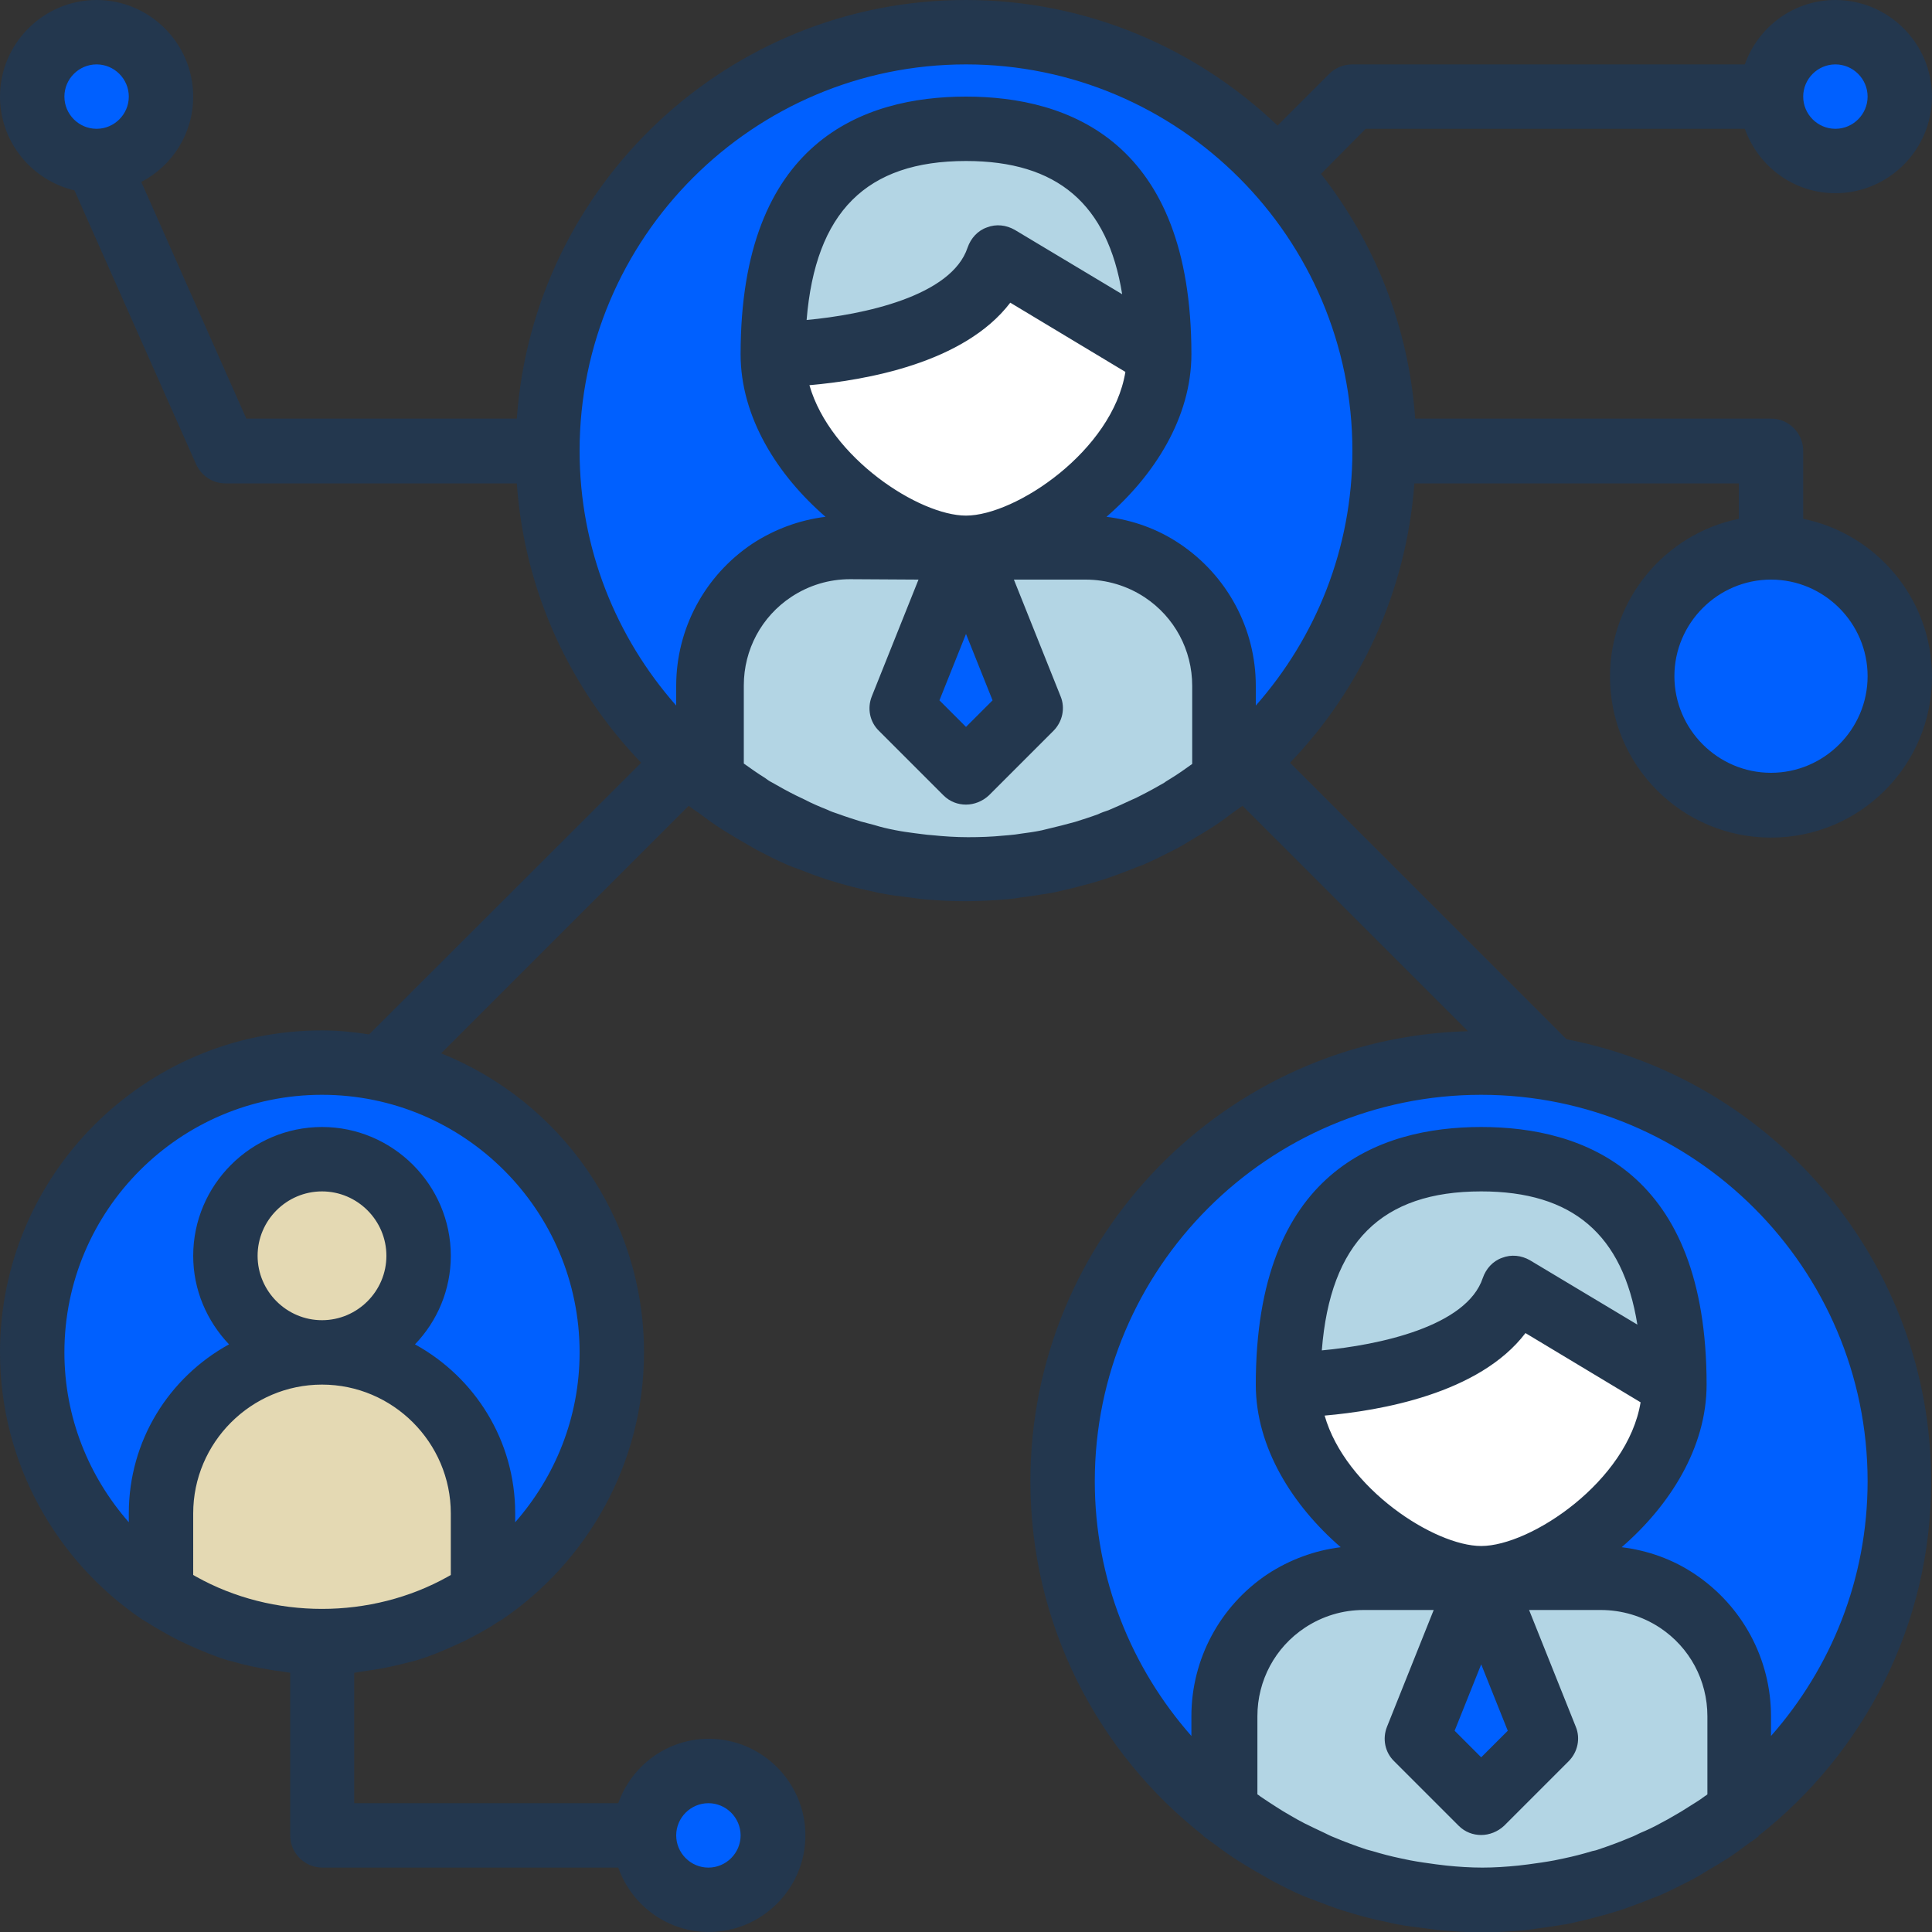 <?xml version="1.0" encoding="utf-8"?>
<!-- Generator: Adobe Illustrator 22.0.1, SVG Export Plug-In . SVG Version: 6.00 Build 0)  -->
<svg version="1.1" id="Capa_1" xmlns="http://www.w3.org/2000/svg" xmlns:xlink="http://www.w3.org/1999/xlink" x="0px" y="0px"
	 viewBox="0 0 480 480" style="enable-background:new 0 0 480 480;" xml:space="preserve">
<rect x="0" y="0" width="480" height="480" fill="#333333" stroke="none"/>
<style type="text/css">
	.st0{fill:#0060FF;}
	.st1{fill:#B3D5E4;}
	.st2{fill:#D45B5B;}
	.st3{fill:#FFFFFF;}
	.st4{fill:#E4D9B3;}
	.st5{fill:#23374E;}
</style>
<g>
	<path class="st0" d="M201.6,208.6c0.7,0.3,1.4,0.5,2.1,0.8c-0.1,0-0.2-0.1-0.4-0.2C202.8,209,202.2,208.8,201.6,208.6z"/>
	<path class="st0" d="M178,195.3c-0.1-0.1-0.2-0.2-0.3-0.2C177.8,195.2,177.9,195.3,178,195.3z"/>
	<path class="st0" d="M186,200.8c-0.3-0.2-0.6-0.3-0.9-0.5C185.5,200.4,185.7,200.6,186,200.8z"/>
	<path class="st0" d="M294.8,200.3c-0.3,0.2-0.6,0.3-0.9,0.5C294.3,200.6,294.5,200.4,294.8,200.3z"/>
	<path class="st0" d="M302.3,195.1c-0.1,0.1-0.2,0.2-0.3,0.2C302.1,195.3,302.2,195.2,302.3,195.1z"/>
	<path class="st0" d="M194.8,205.5c-0.6-0.3-1.1-0.5-1.7-0.8C193.7,205,194.2,205.3,194.8,205.5z"/>
	<path class="st0" d="M286.9,204.8c-0.5,0.3-1.1,0.5-1.7,0.8C285.8,205.3,286.3,205,286.9,204.8z"/>
	<path class="st0" d="M249.4,215.6c0.3,0,0.5,0,0.8-0.1c-0.1,0-0.3,0-0.4,0C249.7,215.5,249.6,215.5,249.4,215.6z"/>
	<path class="st0" d="M267.6,212.2c0.6-0.2,1.2-0.3,1.9-0.5c-0.4,0.1-0.8,0.2-1.2,0.3C268.1,212.1,267.8,212.1,267.6,212.2z"/>
	<path class="st0" d="M276.3,209.4c0.7-0.3,1.4-0.5,2.1-0.8c-0.6,0.2-1.2,0.4-1.8,0.6C276.5,209.3,276.4,209.3,276.3,209.4z"/>
	<path class="st0" d="M258.7,214.3c0.5-0.1,0.9-0.2,1.4-0.3c-0.3,0-0.5,0.1-0.8,0.1C259.1,214.2,258.9,214.2,258.7,214.3z"/>
	<path class="st0" d="M229.8,215.5c0.3,0,0.5,0,0.8,0.1c-0.1,0-0.3,0-0.4,0C230,215.5,229.9,215.5,229.8,215.5z"/>
	<path class="st0" d="M210.5,211.7c0.6,0.2,1.2,0.3,1.9,0.5c-0.2-0.1-0.5-0.1-0.7-0.2C211.3,211.9,210.9,211.8,210.5,211.7z"/>
	<path class="st0" d="M219.9,214c0.5,0.1,0.9,0.2,1.4,0.3c-0.2,0-0.4-0.1-0.6-0.1C220.4,214.1,220.2,214.1,219.9,214z"/>
	<path class="st0" d="M253.3,215c1.8-0.2,3.6-0.4,5.3-0.8c-1.4,0.3-2.8,0.4-4.2,0.6C254.1,214.9,253.7,215,253.3,215z"/>
	<path class="st0" d="M211.7,212c0.2,0.1,0.5,0.1,0.7,0.2c0.7,0.2,1.4,0.3,2,0.5C213.5,212.5,212.6,212.3,211.7,212z"/>
	<path class="st0" d="M254.5,214.9c1.4-0.2,2.8-0.3,4.2-0.6c0.2,0,0.4-0.1,0.6-0.1C257.7,214.4,256.1,214.7,254.5,214.9z"/>
	<path class="st0" d="M221.3,214.3c1.8,0.3,3.5,0.5,5.3,0.8c-0.4,0-0.8-0.1-1.1-0.2C224.1,214.7,222.7,214.5,221.3,214.3z"/>
	<path class="st0" d="M265.6,212.7c0.7-0.2,1.4-0.3,2-0.5c0.2-0.1,0.5-0.1,0.7-0.2C267.4,212.3,266.5,212.5,265.6,212.7z"/>
	<path class="st0" d="M240,216c3.2,0,6.3-0.2,9.4-0.4c0.1,0,0.3,0,0.4,0C246.6,215.8,243.3,216,240,216z"/>
	<path class="st0" d="M263.6,213.2c1.3-0.3,2.7-0.6,4-1c-0.7,0.2-1.4,0.3-2,0.5C264.9,212.9,264.3,213,263.6,213.2z"/>
	<path class="st0" d="M212.4,212.2c1.3,0.4,2.6,0.7,4,1c-0.7-0.2-1.3-0.3-2-0.5C213.7,212.5,213.1,212.4,212.4,212.2z"/>
	<path class="st0" d="M275.8,209.6c0.2-0.1,0.3-0.1,0.5-0.2c0.1,0,0.2-0.1,0.4-0.2C276.4,209.3,276.1,209.4,275.8,209.6z"/>
	<path class="st0" d="M197.9,207c-0.5-0.2-0.9-0.5-1.4-0.7C197,206.6,197.4,206.8,197.9,207z"/>
	<path class="st0" d="M273.1,210.5c1.1-0.4,2.1-0.7,3.1-1.1c-0.2,0.1-0.3,0.1-0.5,0.2C274.9,209.9,274,210.2,273.1,210.5z"/>
	<path class="st0" d="M230.6,215.6c3.1,0.3,6.3,0.4,9.4,0.4c-3.3,0-6.6-0.2-9.8-0.5C230.3,215.5,230.4,215.5,230.6,215.6z"/>
	<path class="st0" d="M283.5,206.4c-0.5,0.2-0.9,0.5-1.4,0.7C282.6,206.8,283,206.6,283.5,206.4z"/>
	<path class="st0" d="M220.7,214.1c0.2,0,0.4,0.1,0.6,0.1c1.4,0.3,2.8,0.4,4.2,0.6C223.9,214.7,222.3,214.4,220.7,214.1z"/>
	<path class="st0" d="M203.7,209.4c1,0.4,2.1,0.8,3.1,1.1c-0.9-0.3-1.7-0.6-2.6-1C204.1,209.5,203.9,209.4,203.7,209.4z"/>
	<path class="st0" d="M249.4,215.6c-3.1,0.3-6.3,0.4-9.4,0.4C243.2,216,246.3,215.8,249.4,215.6z"/>
	<path class="st0" d="M203.4,209.2c0.1,0,0.2,0.1,0.4,0.2c0.2,0.1,0.3,0.1,0.5,0.2C203.9,209.4,203.6,209.3,203.4,209.2z"/>
	<path class="st0" d="M240,216c-3.2,0-6.3-0.2-9.4-0.4C233.7,215.8,236.8,216,240,216z"/>
	<path class="st0" d="M200.3,208c0.4,0.2,0.9,0.4,1.3,0.6c0.6,0.2,1.2,0.4,1.8,0.6C202.3,208.8,201.3,208.4,200.3,208z"/>
	<path class="st0" d="M276.6,209.2c0.6-0.2,1.2-0.4,1.8-0.6c0.4-0.2,0.9-0.4,1.3-0.6C278.7,208.4,277.7,208.8,276.6,209.2z"/>
	<path class="st0" d="M278.4,208.6c1.2-0.5,2.5-1,3.7-1.5c-0.8,0.3-1.6,0.6-2.4,1C279.3,208.2,278.9,208.4,278.4,208.6z"/>
	<path class="st0" d="M227.5,215.2c0.8,0.1,1.5,0.2,2.3,0.3c0.1,0,0.3,0,0.4,0C229.3,215.4,228.4,215.3,227.5,215.2z"/>
	<path class="st0" d="M197.9,207c1.2,0.5,2.5,1,3.7,1.5c-0.4-0.2-0.9-0.4-1.3-0.6C199.5,207.7,198.7,207.4,197.9,207z"/>
	<path class="st0" d="M176,193.9v-0.1c-1.8-1.4-3.6-2.8-5.4-4.4l0,0c2.3,2,4.6,3.9,7,5.8c-0.2-0.1-0.3-0.3-0.5-0.4
		C176.8,194.4,176.4,194.2,176,193.9z"/>
	<path class="st0" d="M269.5,211.7c1.2-0.4,2.5-0.8,3.7-1.2c-0.6,0.2-1.3,0.4-2,0.6C270.6,211.3,270,211.5,269.5,211.7z"/>
	<path class="st0" d="M206.9,210.5c1.2,0.4,2.4,0.8,3.7,1.2c-0.6-0.2-1.1-0.4-1.7-0.6C208.2,210.9,207.5,210.7,206.9,210.5z"/>
	<path class="st0" d="M240,8c-57.4,0-104,46.6-104,104c0,30.8,13.4,58.3,34.6,77.4l0,0c1.7,1.5,3.5,3,5.4,4.4v-23.3
		c0-11.5,5.8-22.3,15.3-28.6c5.7-3.8,12.3-5.8,19.1-5.8H240c-17,0-48-21.5-48-48s8-56,48-56s48,29.5,48,56s-31,48-48,48h29.6
		c6.8,0,13.4,2,19.1,5.8c9.6,6.4,15.3,17.1,15.3,28.6v23.3c1.8-1.4,3.6-2.8,5.4-4.4l0,0c21.2-19,34.6-46.6,34.6-77.4
		c0-26.7-10.1-50.9-26.6-69.4l0,0l0,0C298.3,21.4,270.8,8,240,8z"/>
	<path class="st0" d="M304,193.7v0.1c-0.4,0.3-0.8,0.6-1.2,0.9c-0.2,0.1-0.3,0.3-0.5,0.4c2.4-1.8,4.8-3.7,7-5.8l0,0
		C307.6,190.9,305.8,192.3,304,193.7z"/>
	<path class="st0" d="M300.6,196.3c0.5-0.3,1-0.6,1.4-1c0.1-0.1,0.2-0.2,0.3-0.2c0.2-0.1,0.3-0.3,0.5-0.4
		C302.1,195.3,301.3,195.8,300.6,196.3z"/>
	<path class="st0" d="M295.5,199.8c-0.2,0.2-0.5,0.3-0.7,0.5c2.5-1.5,4.9-3.2,7.2-4.9c-0.5,0.3-1,0.6-1.4,1
		C298.9,197.5,297.3,198.7,295.5,199.8z"/>
	<path class="st0" d="M268.3,212c0.4-0.1,0.8-0.2,1.2-0.3c0.6-0.2,1.1-0.4,1.7-0.6C270.2,211.4,269.3,211.7,268.3,212z"/>
	<path class="st0" d="M283.5,206.4c0.6-0.3,1.1-0.6,1.7-0.8c-0.2,0.1-0.4,0.2-0.6,0.3C284.3,206,283.9,206.2,283.5,206.4z"/>
	<path class="st0" d="M284.6,205.8c0.2-0.1,0.4-0.2,0.6-0.3c0.6-0.3,1.1-0.5,1.7-0.8c0.3-0.2,0.6-0.4,1-0.6
		C286.8,204.8,285.7,205.3,284.6,205.8z"/>
	<path class="st0" d="M292.7,201.5c0.4-0.2,0.8-0.4,1.2-0.7c0.3-0.2,0.6-0.3,0.9-0.5c0.2-0.2,0.5-0.3,0.7-0.5
		C294.6,200.4,293.7,200.9,292.7,201.5z"/>
	<path class="st0" d="M287.8,204.2c-0.3,0.2-0.6,0.4-1,0.6c2.4-1.2,4.8-2.6,7.1-4c-0.4,0.2-0.8,0.5-1.2,0.7
		C291.1,202.4,289.5,203.3,287.8,204.2z"/>
	<path class="st0" d="M260.1,214c1.2-0.2,2.4-0.5,3.6-0.8c-0.5,0.1-1,0.2-1.4,0.3C261.5,213.7,260.8,213.9,260.1,214z"/>
	<path class="st0" d="M250.2,215.5c1-0.1,2.1-0.3,3.1-0.4c-0.3,0-0.5,0.1-0.8,0.1C251.8,215.2,251,215.4,250.2,215.5z"/>
	<path class="st0" d="M208.8,211.1c0.6,0.2,1.1,0.4,1.7,0.6c0.4,0.1,0.8,0.2,1.2,0.3C210.7,211.7,209.8,211.4,208.8,211.1z"/>
	<path class="st0" d="M249.8,215.5c0.1,0,0.3,0,0.4,0c0.8-0.1,1.5-0.2,2.3-0.3C251.6,215.3,250.7,215.4,249.8,215.5z"/>
	<path class="st0" d="M194.8,205.5c0.6,0.3,1.1,0.6,1.7,0.8c-0.4-0.2-0.8-0.4-1.1-0.6C195.2,205.7,195,205.6,194.8,205.5z"/>
	<path class="st0" d="M216.4,213.2c1.2,0.3,2.4,0.6,3.6,0.8c-0.7-0.1-1.4-0.4-2.1-0.5C217.3,213.4,216.8,213.3,216.4,213.2z"/>
	<path class="st0" d="M192.2,204.2c0.3,0.2,0.6,0.4,1,0.6c0.5,0.3,1.1,0.5,1.7,0.8c0.2,0.1,0.4,0.2,0.6,0.3
		C194.3,205.3,193.2,204.8,192.2,204.2z"/>
	<path class="st0" d="M187.3,201.5c-0.4-0.2-0.8-0.4-1.2-0.7c2.3,1.4,4.7,2.7,7.1,4c-0.3-0.2-0.6-0.4-1-0.6
		C190.5,203.3,188.9,202.4,187.3,201.5z"/>
	<path class="st0" d="M226.7,215c1,0.1,2.1,0.3,3.1,0.4c-0.8-0.1-1.5-0.2-2.3-0.3C227.2,215.1,226.9,215.1,226.7,215z"/>
	<path class="st0" d="M217.8,213.5c0.7,0.2,1.4,0.4,2.1,0.5c0.3,0,0.5,0.1,0.8,0.1C219.7,214,218.8,213.7,217.8,213.5z"/>
	<path class="st0" d="M179.4,196.3c-0.5-0.3-1-0.6-1.4-1c2.3,1.7,4.7,3.4,7.2,4.9c-0.2-0.2-0.5-0.3-0.7-0.5
		C182.7,198.7,181.1,197.5,179.4,196.3z"/>
	<path class="st0" d="M177.2,194.7c0.2,0.1,0.3,0.3,0.5,0.4c0.1,0.1,0.2,0.2,0.3,0.2c0.5,0.3,1,0.6,1.4,1
		C178.7,195.8,177.9,195.3,177.2,194.7z"/>
	<path class="st0" d="M259.3,214.1c0.3,0,0.5-0.1,0.8-0.1c0.7-0.1,1.4-0.4,2.1-0.5C261.2,213.7,260.3,214,259.3,214.1z"/>
	<path class="st0" d="M184.5,199.8c0.2,0.2,0.5,0.3,0.7,0.5c0.3,0.2,0.6,0.3,0.9,0.5c0.4,0.2,0.8,0.5,1.2,0.7
		C186.3,200.9,185.4,200.4,184.5,199.8z"/>
	<path class="st0" d="M304,193.9v-0.1c-0.4,0.3-0.8,0.7-1.2,1C303.2,194.4,303.6,194.2,304,193.9z"/>
	<path class="st0" d="M225.5,214.9c0.4,0.1,0.8,0.1,1.1,0.2c0.3,0,0.5,0.1,0.8,0.1C226.8,215.1,226.2,215,225.5,214.9z"/>
	<path class="st0" d="M214.4,212.7c0.7,0.2,1.3,0.4,2,0.5c0.5,0.1,1,0.2,1.4,0.3C216.7,213.3,215.5,213,214.4,212.7z"/>
	<path class="st0" d="M300.6,196.3c-1.6,1.2-3.3,2.4-5,3.4C297.3,198.7,298.9,197.5,300.6,196.3z"/>
	<path class="st0" d="M204.2,209.6c0.9,0.3,1.7,0.7,2.6,1c0.6,0.2,1.3,0.4,2,0.6C207.3,210.6,205.7,210.1,204.2,209.6z"/>
	<path class="st0" d="M252.5,215.2c0.3,0,0.5-0.1,0.8-0.1c0.4,0,0.8-0.1,1.1-0.2C253.8,215,253.2,215.1,252.5,215.2z"/>
	<path class="st0" d="M187.3,201.5c1.6,1,3.2,1.9,4.9,2.7C190.5,203.3,188.9,202.4,187.3,201.5z"/>
	<path class="st0" d="M262.2,213.5c0.5-0.1,1-0.2,1.4-0.3c0.7-0.2,1.3-0.3,2-0.5C264.5,213,263.3,213.3,262.2,213.5z"/>
	<path class="st0" d="M292.7,201.5c-1.6,1-3.2,1.9-4.9,2.7C289.5,203.3,291.1,202.4,292.7,201.5z"/>
</g>
<path class="st1" d="M252.5,215.2c0.7-0.1,1.3-0.2,1.9-0.3c1.6-0.2,3.2-0.4,4.8-0.7c1-0.2,1.9-0.4,2.9-0.6c1.1-0.2,2.3-0.5,3.4-0.8
	c0.9-0.2,1.8-0.4,2.7-0.7c1-0.3,1.9-0.6,2.9-0.9c1.5-0.5,3.1-1,4.6-1.6c0.3-0.1,0.6-0.2,0.9-0.3c1-0.4,2.1-0.8,3.1-1.2
	c1.7-0.7,3.3-1.4,4.9-2.2c1.1-0.5,2.2-1,3.2-1.6c1.7-0.9,3.3-1.8,4.9-2.7c0.9-0.6,1.9-1.1,2.8-1.7c1.7-1.1,3.4-2.3,5-3.4
	c0.7-0.5,1.5-1,2.2-1.6c0.4-0.3,0.8-0.7,1.2-1v-23.3c0-11.5-5.8-22.3-15.3-28.6c-5.6-3.8-12.3-5.8-19.1-5.8H240l16,40l-16,16l-16-16
	l16-40h-29.6c-6.8,0-13.4,2-19.1,5.8c-9.6,6.4-15.3,17.1-15.3,28.6v23.3c0.4,0.3,0.8,0.7,1.2,1c0.7,0.5,1.5,1.1,2.2,1.6
	c1.6,1.2,3.3,2.4,5,3.4c0.9,0.6,1.9,1.1,2.8,1.7c1.6,1,3.2,1.9,4.9,2.7c1.1,0.6,2.1,1.1,3.2,1.6c1.6,0.8,3.2,1.5,4.9,2.2
	c1,0.4,2,0.8,3.1,1.2c0.3,0.1,0.6,0.2,0.9,0.3c1.5,0.6,3,1.1,4.6,1.6c1,0.3,1.9,0.6,2.9,0.9c0.9,0.3,1.8,0.5,2.7,0.7
	c1.1,0.3,2.2,0.6,3.4,0.8c1,0.2,1.9,0.4,2.9,0.6c1.6,0.3,3.2,0.5,4.8,0.7c0.6,0.1,1.3,0.2,1.9,0.3c0.9,0.1,1.8,0.3,2.7,0.3
	c3.2,0.3,6.5,0.5,9.8,0.5s6.6-0.2,9.8-0.5C250.7,215.4,251.6,215.3,252.5,215.2z"/>
<g>
	<path class="st2" d="M195.4,205.8c0.4,0.2,0.8,0.4,1.1,0.6c0.5,0.2,0.9,0.5,1.4,0.7c0.8,0.3,1.6,0.6,2.4,1
		C198.6,207.3,197,206.6,195.4,205.8z"/>
	<path class="st2" d="M179.4,196.3c1.7,1.2,3.3,2.4,5,3.4C182.8,198.7,181.1,197.5,179.4,196.3z"/>
	<path class="st2" d="M279.7,208c0.8-0.3,1.6-0.6,2.4-1c0.5-0.2,0.9-0.5,1.4-0.7c0.4-0.2,0.8-0.4,1.1-0.6
		C283,206.6,281.4,207.3,279.7,208z"/>
	<path class="st2" d="M271.2,211.1c0.6-0.2,1.3-0.4,2-0.6c0.9-0.3,1.7-0.6,2.6-1C274.3,210.1,272.7,210.6,271.2,211.1z"/>
	<path class="st2" d="M177.2,194.7c-0.4-0.3-0.8-0.7-1.2-1v0.1C176.4,194.2,176.8,194.4,177.2,194.7z"/>
</g>
<path class="st3" d="M288,88l-40-24c-8,24-56,24-56,24c0,26.5,31,48,48,48S288,114.5,288,88z"/>
<path class="st1" d="M248,64l40,24c0-26.5-8-56-48-56s-48,29.5-48,56C192,88,240,88,248,64z"/>
<g>
	<polygon class="st0" points="240,192 256,176 240,136 224,176 	"/>
	<path class="st0" d="M387.3,470.1c-2,0.4-4,0.7-6,0.9C383.3,470.8,385.3,470.5,387.3,470.1z"/>
	<path class="st0" d="M325.9,463c-0.5-0.2-0.9-0.5-1.4-0.7C325,462.6,325.4,462.8,325.9,463z"/>
	<path class="st0" d="M354.7,471c-2-0.3-4-0.5-6-0.9C350.7,470.5,352.7,470.8,354.7,471z"/>
	<path class="st0" d="M377.8,471.5c-3.2,0.3-6.5,0.5-9.8,0.5C371.3,472,374.6,471.8,377.8,471.5z"/>
	<path class="st0" d="M396.3,468c-1.5,0.4-3.1,0.8-4.7,1.2C393.2,468.8,394.8,468.4,396.3,468z"/>
	<path class="st0" d="M368,472c-3.3,0-6.6-0.2-9.8-0.5C361.4,471.8,364.7,472,368,472z"/>
	<path class="st0" d="M404.6,465.2c-1.2,0.4-2.3,0.9-3.5,1.3C402.3,466.1,403.5,465.7,404.6,465.2z"/>
	<path class="st0" d="M334.9,466.5c-1.2-0.4-2.3-0.8-3.5-1.3C332.5,465.7,333.7,466.1,334.9,466.5z"/>
	<path class="st0" d="M344.4,469.2c-1.6-0.4-3.1-0.8-4.7-1.2C341.2,468.4,342.8,468.8,344.4,469.2z"/>
	<path class="st0" d="M411.5,462.4c-0.5,0.2-0.9,0.5-1.4,0.7C410.6,462.8,411,462.6,411.5,462.4z"/>
	<path class="st0" d="M358.2,471.5c-1.2-0.1-2.3-0.3-3.5-0.5C355.8,471.2,357,471.4,358.2,471.5z"/>
	<path class="st0" d="M381.3,471c-1.2,0.2-2.3,0.3-3.5,0.5C379,471.4,380.2,471.2,381.3,471z"/>
	<path class="st0" d="M410.1,463c-1.8,0.8-3.6,1.5-5.5,2.2C406.5,464.5,408.3,463.8,410.1,463z"/>
	<path class="st0" d="M401.1,466.5c-1.6,0.5-3.2,1-4.8,1.5C397.9,467.5,399.5,467,401.1,466.5z"/>
	<path class="st0" d="M391.6,469.2c-1.4,0.3-2.9,0.7-4.3,0.9C388.8,469.9,390.2,469.5,391.6,469.2z"/>
	<path class="st0" d="M339.7,468c-1.6-0.5-3.2-0.9-4.8-1.5C336.5,467,338.1,467.5,339.7,468z"/>
	<path class="st0" d="M348.7,470.1c-1.5-0.3-2.9-0.6-4.3-0.9C345.8,469.5,347.2,469.9,348.7,470.1z"/>
	<path class="st0" d="M331.4,465.2c-1.8-0.7-3.7-1.4-5.5-2.2C327.7,463.8,329.5,464.5,331.4,465.2z"/>
	<path class="st0" d="M368,264c-57.4,0-104,46.6-104,104c0,41.9,24.8,77.9,60.5,94.4c-7.3-3.4-14.2-7.6-20.5-12.5v-23.4
		c0-11.5,5.8-22.3,15.3-28.6c5.7-3.8,12.3-5.8,19.1-5.8H368c-17,0-48-21.5-48-48s8-56,48-56s48,29.5,48,56s-31,48-48,48h29.6
		c6.8,0,13.4,2,19.1,5.8c9.6,6.4,15.3,17.1,15.3,28.6v23.4c-6.3,4.9-13.2,9.1-20.5,12.5c35.7-16.5,60.5-52.5,60.5-94.4
		C472,310.6,425.4,264,368,264z"/>
</g>
<g>
	<path class="st1" d="M432,426.4c0-11.5-5.8-22.3-15.3-28.6c-5.7-3.8-12.3-5.8-19.1-5.8H368l16,40l-16,16l-16-16l16-40h-29.6
		c-6.8,0-13.4,2-19.1,5.8c-9.6,6.4-15.3,17.1-15.3,28.6v23.4c6.3,4.9,13.2,9.1,20.5,12.5c0.5,0.2,0.9,0.5,1.4,0.7
		c1.8,0.8,3.6,1.5,5.5,2.2c1.2,0.4,2.3,0.9,3.5,1.3c1.6,0.5,3.2,1,4.8,1.5c1.5,0.4,3.1,0.8,4.7,1.2c1.4,0.3,2.9,0.7,4.3,0.9
		c2,0.4,4,0.7,6,0.9c1.2,0.2,2.3,0.3,3.5,0.5c3.2,0.3,6.5,0.5,9.8,0.5s6.6-0.2,9.8-0.5c1.2-0.1,2.3-0.3,3.5-0.5c2-0.3,4-0.5,6-0.9
		c1.5-0.3,2.9-0.6,4.3-0.9c1.6-0.4,3.1-0.8,4.7-1.2c1.6-0.5,3.2-0.9,4.8-1.5c1.2-0.4,2.3-0.8,3.5-1.3c1.8-0.7,3.7-1.4,5.5-2.2
		c0.5-0.2,0.9-0.5,1.4-0.7c7.3-3.4,14.2-7.6,20.5-12.5L432,426.4L432,426.4z"/>
	<path class="st1" d="M376,320l40,24c0-26.5-8-56-48-56s-48,29.5-48,56C320,344,368,344,376,320z"/>
</g>
<path class="st3" d="M416,344l-40-24c-8,24-56,24-56,24c0,26.5,31,48,48,48S416,370.5,416,344z"/>
<g>
	<polygon class="st0" points="368,448 384,432 368,392 352,432 	"/>
	<path class="st0" d="M110.1,401.3c-2.9,1.3-5.8,2.5-8.8,3.5C104.3,403.9,107.2,402.7,110.1,401.3z"/>
	<path class="st0" d="M40,376c0-22.1,17.9-40,40-40c-13.3,0-24-10.7-24-24s10.7-24,24-24s24,10.7,24,24s-10.7,24-24,24
		c22.1,0,40,17.9,40,40v19.9c-2.6,1.7-5.3,3.2-8.1,4.6c23.7-11.8,40.1-36.2,40.1-64.5c0-39.8-32.2-72-72-72S8,296.2,8,336
		c0,28.3,16.4,52.7,40.1,64.5c-2.8-1.4-5.5-2.9-8.1-4.6V376z"/>
	<path class="st0" d="M58.7,404.8c-3-0.9-6-2.1-8.8-3.5C52.8,402.7,55.7,403.9,58.7,404.8z"/>
	<path class="st0" d="M101.2,404.8c-3,0.9-6,1.6-9.2,2.1C95.2,406.4,98.3,405.7,101.2,404.8z"/>
	<path class="st0" d="M80,408c3.3,0,6.5-0.3,9.7-0.7C86.5,407.7,83.3,408,80,408z"/>
	<path class="st0" d="M80,408c-3.3,0-6.5-0.3-9.7-0.7C73.5,407.7,76.7,408,80,408z"/>
	<path class="st0" d="M67.9,406.9c-3.1-0.5-6.2-1.2-9.2-2.1C61.7,405.7,64.8,406.4,67.9,406.9z"/>
</g>
<circle class="st4" cx="80" cy="312" r="24"/>
<g>
	<path class="st2" d="M101.3,404.8C101.3,404.8,101.2,404.8,101.3,404.8C101.2,404.8,101.3,404.8,101.3,404.8z"/>
	<path class="st2" d="M92.1,406.9c-0.8,0.1-1.6,0.2-2.3,0.4C90.5,407.2,91.3,407,92.1,406.9z"/>
	<path class="st2" d="M111.9,400.5c-0.6,0.3-1.2,0.6-1.8,0.9C110.7,401.1,111.3,400.8,111.9,400.5z"/>
	<path class="st2" d="M70.3,407.3c-0.8-0.1-1.6-0.2-2.3-0.4C68.7,407,69.5,407.2,70.3,407.3z"/>
	<path class="st2" d="M49.9,401.3c-0.6-0.3-1.2-0.6-1.8-0.9C48.7,400.8,49.3,401.1,49.9,401.3z"/>
	<path class="st2" d="M58.8,404.8C58.8,404.8,58.7,404.8,58.8,404.8C58.7,404.8,58.8,404.8,58.8,404.8z"/>
</g>
<path class="st4" d="M92.1,406.9c3.1-0.5,6.2-1.2,9.2-2.1c0,0,0,0,0,0c3-0.9,6-2.1,8.8-3.5c0.6-0.3,1.2-0.6,1.8-0.9
	c2.8-1.4,5.5-2.9,8.1-4.6V376c0-22.1-17.9-40-40-40s-40,17.9-40,40v19.9c2.6,1.7,5.3,3.2,8.1,4.6c0.6,0.3,1.2,0.6,1.8,0.9
	c2.9,1.3,5.8,2.5,8.8,3.5c0,0,0,0,0,0c3,0.9,6,1.6,9.2,2.1c0.8,0.1,1.6,0.2,2.3,0.4c3.2,0.4,6.4,0.7,9.7,0.7s6.5-0.3,9.7-0.7
	C90.5,407.2,91.3,407,92.1,406.9z"/>
<g>
	<circle class="st0" cx="176" cy="456" r="16"/>
	<circle class="st0" cx="24" cy="24" r="16"/>
	<circle class="st0" cx="440" cy="168" r="32"/>
	<circle class="st0" cx="456" cy="24" r="16"/>
</g>
<path class="st5" d="M433.5,32c3.3,9.3,12.1,16,22.5,16c13.2,0,24-10.8,24-24S469.2,0,456,0c-10.4,0-19.2,6.7-22.5,16H336
	c-2.1,0-4.2,0.8-5.7,2.3l-12.9,12.9C297.3,12,270,0,240,0c-59.1,0-107.5,46-111.6,104H61.2L35.1,45.2c7.7-4,12.9-12,12.9-21.2
	C48,10.8,37.2,0,24,0S0,10.8,0,24c0,11.3,7.9,20.8,18.5,23.3l30.2,68c1.3,2.9,4.1,4.8,7.3,4.8h72.4c1.9,26.9,13.3,51.1,30.9,69.4
	L91.7,257c-3.8-0.6-7.7-1-11.7-1c-44.1,0-80,35.9-80,80c0,27.6,14.1,52,35.4,66.4c0.1,0,0.1,0.1,0.2,0.1c0.3,0.2,0.7,0.4,1,0.6
	c2.5,1.6,5.2,3.1,7.9,4.5c0.9,0.4,1.7,0.8,2.6,1.2c3.1,1.4,6.2,2.7,9.5,3.7c0.4,0.1,0.8,0.2,1.2,0.3c3,0.9,6,1.5,9.1,2
	c0.9,0.2,1.8,0.3,2.7,0.4c0.8,0.1,1.7,0.3,2.5,0.4V456c0,4.4,3.6,8,8,8h73.5c3.3,9.3,12.1,16,22.5,16c13.2,0,24-10.8,24-24
	s-10.8-24-24-24c-10.4,0-19.2,6.7-22.5,16H88v-32.4c0.8-0.1,1.7-0.3,2.5-0.4c0.9-0.1,1.8-0.3,2.7-0.4c3.1-0.5,6.1-1.2,9.1-2
	c0.4-0.1,0.8-0.2,1.2-0.3c3.3-1,6.4-2.3,9.5-3.7c0.9-0.4,1.7-0.8,2.6-1.2c2.7-1.4,5.4-2.8,7.9-4.5c0.3-0.2,0.7-0.4,1-0.6
	c0.1,0,0.1-0.1,0.2-0.1C145.9,388,160,363.6,160,336c0-33.7-20.9-62.5-50.4-74.3l61.5-61.5c0.8,0.6,1.6,1.2,2.4,1.7
	c1.6,1.2,3.2,2.4,4.9,3.5c1.6,1.1,3.4,2.1,5,3.1c1.6,0.9,3.1,1.8,4.7,2.7c2.5,1.3,5,2.6,7.6,3.7c0.9,0.4,1.8,0.7,2.6,1
	c2.3,0.9,4.7,1.8,7.1,2.6c1,0.3,2,0.6,3,0.9c2.4,0.7,4.7,1.3,7.1,1.8c1.1,0.2,2.1,0.5,3.2,0.7c2.5,0.5,5,0.8,7.5,1.1
	c1,0.1,2,0.3,3,0.4c3.5,0.3,7,0.5,10.6,0.5s7.1-0.2,10.6-0.5c1-0.1,2-0.2,3-0.4c2.5-0.3,5-0.7,7.5-1.1c1.1-0.2,2.1-0.4,3.2-0.7
	c2.4-0.5,4.8-1.2,7.1-1.8c1-0.3,2-0.6,3-0.9c2.4-0.8,4.8-1.7,7.1-2.6c0.9-0.4,1.8-0.7,2.6-1c2.6-1.1,5.1-2.4,7.7-3.7
	c1.6-0.8,3.1-1.7,4.7-2.7c1.7-1,3.4-2,5.1-3.1c1.7-1.1,3.3-2.3,4.9-3.5c0.8-0.6,1.6-1.1,2.4-1.7l56,56
	C304.6,257.8,256,307.3,256,368c0,35.7,16.8,67.5,42.9,88c0.1,0,0.1,0.1,0.1,0.2c0.8,0.6,1.7,1.2,2.5,1.8c1.6,1.2,3.2,2.4,4.9,3.5
	c1.6,1.1,3.4,2.1,5,3.1c1.6,0.9,3.1,1.8,4.7,2.7c2.5,1.3,5,2.6,7.6,3.7c0.9,0.4,1.8,0.7,2.6,1c2.3,0.9,4.7,1.8,7.1,2.6
	c1,0.3,2,0.6,3,0.9c2.4,0.7,4.7,1.3,7.1,1.8c1.1,0.2,2.1,0.5,3.2,0.7c2.5,0.5,5,0.8,7.5,1.1c1,0.1,2,0.3,3,0.4
	c3.5,0.3,7,0.6,10.6,0.6s7.1-0.2,10.6-0.5c1-0.1,2-0.2,3-0.4c2.5-0.3,5-0.7,7.5-1.1c1.1-0.2,2.1-0.4,3.2-0.7
	c2.4-0.5,4.8-1.2,7.1-1.8c1-0.3,2-0.6,3-0.9c2.4-0.8,4.8-1.7,7.1-2.6c0.9-0.4,1.8-0.7,2.6-1c2.6-1.1,5.1-2.4,7.7-3.7
	c1.6-0.8,3.1-1.7,4.7-2.7c1.7-1,3.4-2,5.1-3.1c1.7-1.1,3.3-2.3,4.9-3.5c0.8-0.6,1.7-1.1,2.5-1.8c0.1,0,0.1-0.1,0.1-0.2
	c26.1-20.5,42.9-52.3,42.9-88c0-54.4-39-99.9-90.6-109.9l-68.7-68.7c17.6-18.3,28.9-42.6,30.9-69.4H432v8.8
	c-18.2,3.7-32,19.9-32,39.2c0,22.1,17.9,40,40,40s40-17.9,40-40c0-19.3-13.8-35.5-32-39.2V112c0-4.4-3.6-8-8-8h-88.4
	c-1.6-22.9-10.1-43.8-23.4-60.8L339.3,32H433.5z M456,16c4.4,0,8,3.6,8,8s-3.6,8-8,8s-8-3.6-8-8S451.6,16,456,16z M24,16
	c4.4,0,8,3.6,8,8s-3.6,8-8,8s-8-3.6-8-8S19.6,16,24,16z M176,448c4.4,0,8,3.6,8,8s-3.6,8-8,8s-8-3.6-8-8S171.6,448,176,448z M64,312
	c0-8.8,7.2-16,16-16s16,7.2,16,16s-7.2,16-16,16S64,320.8,64,312z M80,344c17.6,0,32,14.4,32,32v15.3c-0.2,0.1-0.5,0.3-0.7,0.4
	c-19.1,10.7-43.5,10.7-62.6,0c-0.2-0.1-0.5-0.3-0.7-0.4V376C48,358.4,62.4,344,80,344z M144,336c0,16.2-6.1,30.9-16,42.2V376
	c0-18.1-10-33.8-24.9-42c5.5-5.7,8.9-13.5,8.9-22c0-17.6-14.4-32-32-32s-32,14.4-32,32c0,8.5,3.4,16.2,8.9,22
	C42,342.2,32,357.9,32,376v2.2c-9.9-11.3-16-26-16-42.2c0-35.3,28.7-64,64-64S144,300.7,144,336z M464,168c0,13.2-10.8,24-24,24
	s-24-10.8-24-24s10.8-24,24-24S464,154.8,464,168z M251,75.2l28.6,17.2c-3.2,19.6-27.3,35.7-39.6,35.7c-11.6,0-33.7-14.3-38.9-32.4
	C214.8,94.5,239.5,90.3,251,75.2z M200.4,79.5C202.6,52.7,215.2,40,240,40c22.7,0,35.2,10.7,38.8,33.1l-26.7-16
	c-2.1-1.2-4.6-1.5-6.9-0.6c-2.3,0.8-4,2.7-4.8,5C236.4,73.6,214.5,78.2,200.4,79.5z M240,157.5l6.6,16.5l-6.6,6.6l-6.6-6.6
	L240,157.5z M228.2,144l-11.6,29c-1.2,3-0.5,6.4,1.8,8.6l16,16c1.6,1.6,3.6,2.3,5.6,2.3s4.1-0.8,5.7-2.3l16-16
	c2.3-2.3,3-5.7,1.8-8.6l-11.6-29h17.8c5.2,0,10.3,1.5,14.7,4.4c7.4,4.9,11.8,13.1,11.8,22v19.4c-1.8,1.3-3.5,2.5-5.3,3.6
	c-0.6,0.4-1.2,0.7-1.7,1.1c-1.9,1.1-3.9,2.2-5.9,3.2c-0.7,0.4-1.4,0.7-2.1,1c-1.9,0.9-3.9,1.8-5.8,2.6c-0.9,0.3-1.8,0.6-2.6,1
	c-1.9,0.7-3.8,1.3-5.7,1.9c-1.1,0.3-2.3,0.6-3.4,0.9c-1.6,0.4-3.3,0.8-4.9,1.2c-0.2,0-0.4,0.1-0.5,0.1c-1.5,0.3-3,0.5-4.5,0.7
	c-1.1,0.2-2.1,0.3-3.2,0.4c-0.4,0-0.8,0.1-1.2,0.1c-3,0.3-5.9,0.4-8.9,0.4s-6-0.2-8.9-0.5c-0.4,0-0.8-0.1-1.2-0.1
	c-1.1-0.1-2.2-0.3-3.2-0.4c-1.5-0.2-3-0.4-4.5-0.7c-0.2,0-0.4-0.1-0.5-0.1c-1.6-0.3-3.3-0.7-4.9-1.2c-1.1-0.3-2.3-0.6-3.4-0.9
	c-1.9-0.6-3.8-1.2-5.7-1.9c-0.9-0.3-1.8-0.6-2.6-1c-2-0.8-3.9-1.6-5.8-2.6c-0.7-0.3-1.4-0.7-2.1-1c-2-1-4-2.1-5.9-3.2
	c-0.6-0.3-1.2-0.7-1.7-1.1c-1.8-1.1-3.6-2.4-5.3-3.6v-19.4c0-8.9,4.4-17.1,11.8-22c4.4-2.9,9.4-4.4,14.6-4.4L228.2,144L228.2,144z
	 M379,331.2l28.6,17.2c-3.2,19.6-27.3,35.7-39.6,35.7c-11.6,0-33.7-14.3-38.9-32.4C342.8,350.5,367.5,346.3,379,331.2z M328.4,335.5
	c2.1-26.8,14.8-39.5,39.6-39.5c22.7,0,35.2,10.7,38.8,33.1l-26.7-16c-2.1-1.2-4.6-1.5-6.9-0.6c-2.3,0.8-4,2.7-4.8,5
	C364.4,329.6,342.5,334.2,328.4,335.5z M368,413.5l6.6,16.5l-6.6,6.6l-6.6-6.6L368,413.5z M356.2,400l-11.6,29
	c-1.2,3-0.5,6.4,1.8,8.6l16,16c1.6,1.6,3.6,2.3,5.6,2.3s4.1-0.8,5.7-2.3l16-16c2.3-2.3,3-5.7,1.8-8.6l-11.6-29h17.8
	c5.2,0,10.3,1.5,14.7,4.4c7.4,4.9,11.8,13.1,11.8,22v19.4c-0.2,0.2-0.4,0.3-0.7,0.5c-1.3,1-2.7,1.8-4.1,2.7c-1.1,0.7-2.2,1.4-3.3,2
	c-1.2,0.7-2.4,1.4-3.6,2c-1.6,0.9-3.3,1.7-5,2.4c-0.8,0.4-1.6,0.8-2.4,1.1c-2.6,1.1-5.3,2.1-8,3c-0.5,0.2-1,0.3-1.5,0.4
	c-2.3,0.7-4.6,1.3-7,1.8c-0.8,0.2-1.6,0.3-2.4,0.5c-2.1,0.4-4.3,0.7-6.5,1c-0.8,0.1-1.6,0.2-2.5,0.3c-3,0.3-5.9,0.5-8.9,0.5
	s-6-0.2-8.9-0.5c-0.8-0.1-1.7-0.2-2.5-0.3c-2.2-0.3-4.4-0.6-6.5-1c-0.8-0.2-1.6-0.3-2.4-0.5c-2.4-0.5-4.7-1.1-7-1.8
	c-0.5-0.1-1-0.3-1.5-0.4c-2.7-0.9-5.4-1.9-8-3c-0.8-0.3-1.6-0.7-2.4-1.1c-1.7-0.8-3.4-1.6-5-2.4c-1.2-0.6-2.4-1.3-3.6-2
	c-1.1-0.6-2.2-1.3-3.3-2c-1.4-0.9-2.8-1.8-4.1-2.7c-0.2-0.2-0.4-0.3-0.7-0.5v-19.4c0-8.9,4.4-17.1,11.8-22c4.4-2.9,9.4-4.4,14.6-4.4
	H356.2z M464,368c0,24.3-9.1,46.4-24,63.3v-4.9c0-14.2-7.1-27.4-18.9-35.3c-5.5-3.7-11.7-5.9-18.2-6.7
	c11.9-10.3,21.1-24.7,21.1-40.4c0-52.9-30.5-64-56-64s-56,11.1-56,64c0,15.7,9.2,30.1,21.1,40.4c-6.5,0.8-12.7,3.1-18.2,6.7
	c-11.8,7.9-18.9,21.1-18.9,35.3v4.9c-14.9-16.9-24-39-24-63.3c0-52.9,43.1-96,96-96S464,315.1,464,368z M312,175.3v-4.9
	c0-14.2-7.1-27.4-18.9-35.3c-5.5-3.7-11.7-5.9-18.2-6.7C286.8,118.1,296,103.7,296,88c0-52.9-30.5-64-56-64s-56,11.1-56,64
	c0,15.7,9.2,30.1,21.1,40.4c-6.5,0.8-12.7,3.1-18.2,6.7c-11.8,7.9-18.9,21.1-18.9,35.3v4.9c-14.9-16.9-24-39-24-63.3
	c0-52.9,43.1-96,96-96s96,43.1,96,96C336,136.3,326.9,158.4,312,175.3z"/>
</svg>
